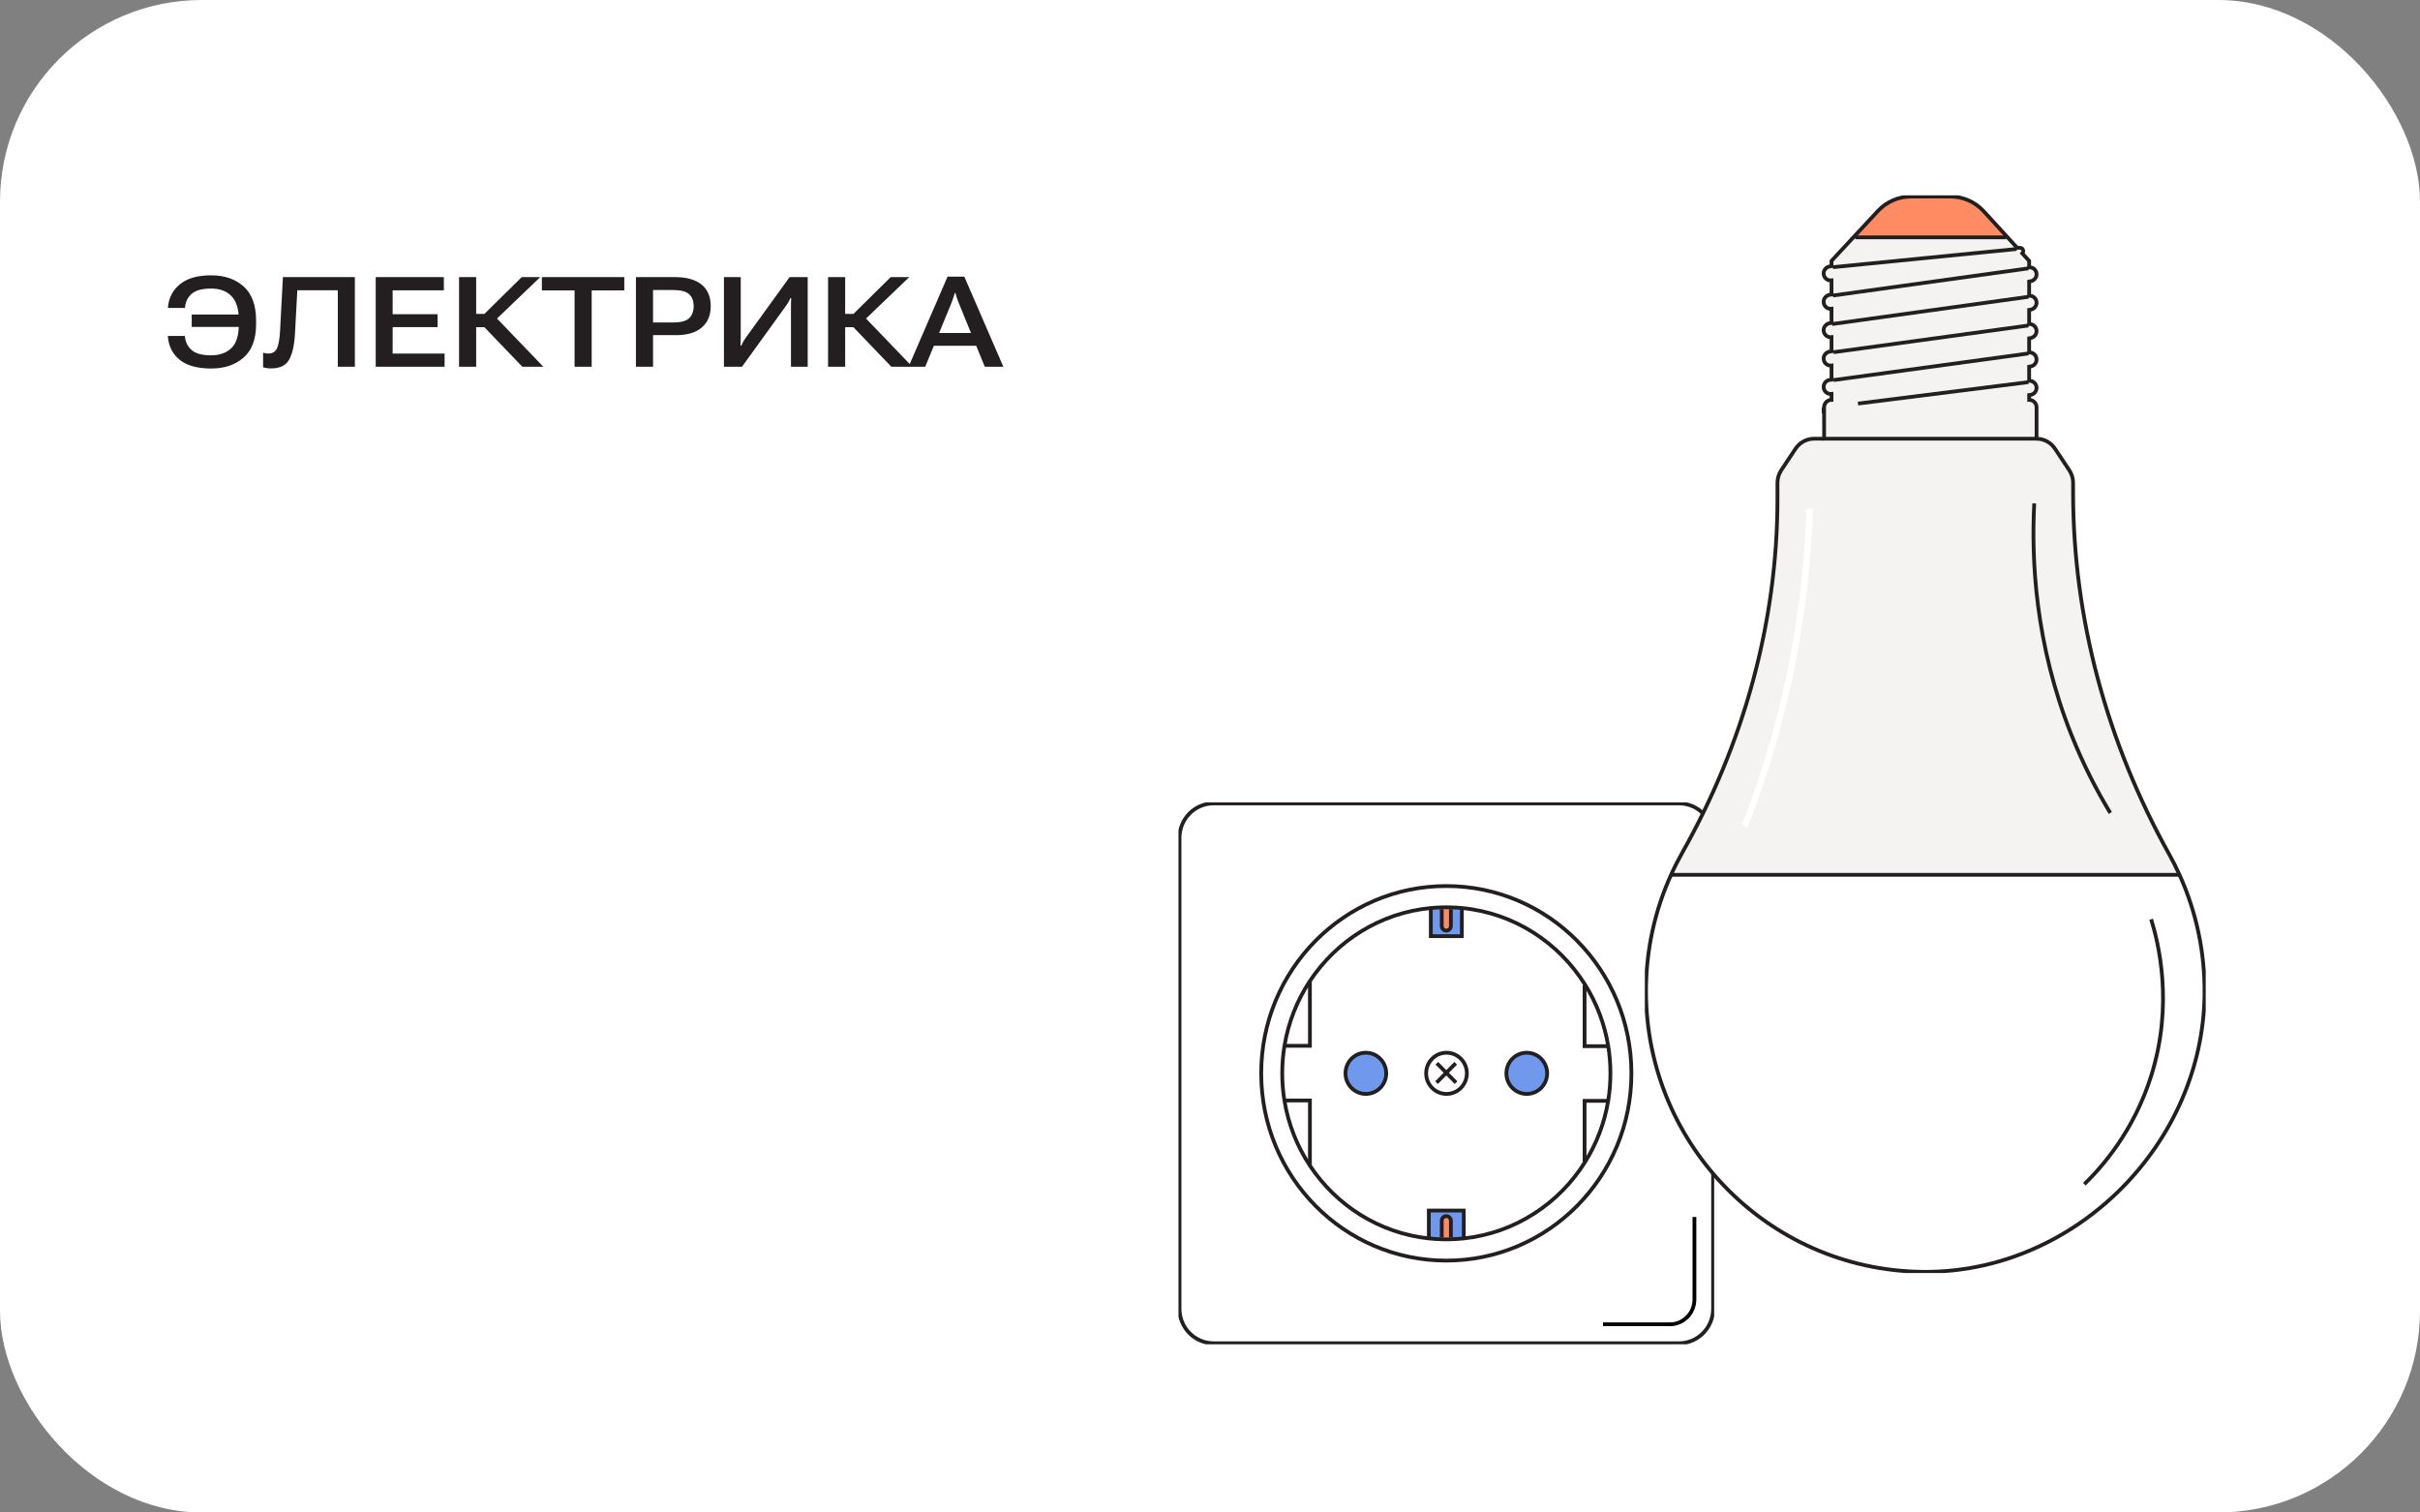 <svg width="384" height="240" viewBox="0 0 384 240" fill="none" xmlns="http://www.w3.org/2000/svg">
<rect x="0" y="0" width="384" height="240" fill="#808080" stroke="none"/>
<rect width="384" height="240" rx="32" fill="white"/>
<g clip-path="url(#clip0_9859_21940)">
<path d="M207.853 184.963C205.833 181.917 204.426 178.419 203.812 174.652L203.999 174.622H207.853V184.963Z" fill="white"/>
<path d="M204.001 174.622L203.814 174.652C203.581 173.242 203.461 171.792 203.461 170.314C203.461 168.837 203.584 167.346 203.824 165.916L204.001 165.947H207.855V155.666C212.095 149.265 219.032 144.85 227.023 144.087L227.039 144.276V148.553H231.963V144.276L231.98 144.087C240.22 144.873 247.341 149.548 251.535 156.277L251.441 156.334V166.007H255.192C255.418 167.41 255.538 168.847 255.538 170.314C255.538 171.782 255.415 173.262 255.182 174.682H251.441V184.355L251.508 184.396C247.364 191.017 240.377 195.641 232.287 196.511L232.27 196.366V192.089H226.729V196.366L226.713 196.511C218.855 195.665 212.038 191.28 207.855 184.963V174.622H204.001ZM245.498 170.314C245.498 168.51 244.051 167.046 242.267 167.046C240.484 167.046 239.034 168.51 239.034 170.314C239.034 172.119 240.481 173.583 242.267 173.583C244.054 173.583 245.498 172.119 245.498 170.314ZM232.757 170.314C232.757 168.51 231.31 167.046 229.526 167.046C227.743 167.046 226.296 168.51 226.296 170.314C226.296 172.119 227.743 173.583 229.526 173.583C231.31 173.583 232.757 172.119 232.757 170.314ZM219.966 170.314C219.966 168.51 218.519 167.046 216.735 167.046C214.952 167.046 213.505 168.51 213.505 170.314C213.505 172.119 214.952 173.583 216.735 173.583C218.519 173.583 219.966 172.119 219.966 170.314Z" fill="white"/>
<path d="M207.851 155.666V165.947H203.997L203.82 165.916C204.44 162.172 205.84 158.695 207.851 155.666Z" fill="white"/>
<path d="M255.179 174.682C255.413 173.262 255.536 171.802 255.536 170.314C255.536 168.827 255.416 167.41 255.189 166.007C254.616 162.479 253.349 159.184 251.532 156.277C247.339 149.548 240.218 144.873 231.977 144.087C231.401 144.034 230.821 143.996 230.234 143.983C229.987 143.973 229.744 143.969 229.497 143.969C229.251 143.969 229.007 143.973 228.764 143.983C228.177 143.996 227.597 144.034 227.02 144.087C219.03 144.85 212.093 149.265 207.852 155.666C205.842 158.695 204.442 162.172 203.822 165.916C203.582 167.346 203.459 168.817 203.459 170.314C203.459 171.812 203.579 173.242 203.812 174.652C204.425 178.419 205.832 181.917 207.852 184.963C212.036 191.28 218.853 195.665 226.71 196.511C227.387 196.582 228.074 196.629 228.764 196.646C229.007 196.656 229.254 196.66 229.497 196.66C229.741 196.66 229.987 196.656 230.234 196.646C230.924 196.629 231.607 196.582 232.284 196.511C240.375 195.641 247.362 191.017 251.506 184.396C253.326 181.495 254.599 178.207 255.179 174.682ZM229.497 140.597C245.692 140.597 258.87 153.929 258.87 170.314C258.87 186.7 245.692 200.032 229.497 200.032C213.303 200.032 200.125 186.7 200.125 170.314C200.125 153.929 213.303 140.597 229.497 140.597Z" fill="white"/>
<path d="M230.226 196.366L230.236 196.646C229.989 196.656 229.746 196.66 229.499 196.66C229.252 196.66 229.009 196.656 228.766 196.646L228.776 196.366V193.712C228.776 193.307 229.099 192.976 229.499 192.976C229.699 192.976 229.882 193.057 230.012 193.192C230.142 193.327 230.226 193.509 230.226 193.712V196.366Z" fill="#FF8B63"/>
<path d="M226.728 192.089H232.268V196.366L232.285 196.511C231.608 196.582 230.925 196.629 230.235 196.646L230.225 196.366V193.712C230.225 193.509 230.141 193.327 230.011 193.192C229.881 193.057 229.698 192.976 229.498 192.976C229.098 192.976 228.774 193.307 228.774 193.712V196.366L228.764 196.646C228.074 196.629 227.388 196.582 226.711 196.511L226.728 196.366V192.089Z" fill="#7099ED"/>
<path d="M230.236 143.983L230.226 144.276V146.931C230.226 147.335 229.899 147.666 229.499 147.666C229.299 147.666 229.119 147.585 228.989 147.45C228.856 147.315 228.776 147.133 228.776 146.931V144.276L228.766 143.983C229.009 143.973 229.256 143.969 229.499 143.969C229.742 143.969 229.989 143.973 230.236 143.983Z" fill="#FF8B63"/>
<path d="M229.5 147.666C229.9 147.666 230.227 147.335 230.227 146.931V144.276L230.237 143.983C230.824 143.996 231.404 144.033 231.98 144.087L231.964 144.276V148.553H227.04V144.276L227.023 144.087C227.6 144.033 228.18 143.996 228.767 143.983L228.777 144.276V146.931C228.777 147.133 228.857 147.315 228.99 147.45C229.12 147.585 229.3 147.666 229.5 147.666Z" fill="#7099ED"/>
<path d="M255.188 166.007H251.438V156.334L251.531 156.277C253.348 159.184 254.614 162.479 255.188 166.007Z" fill="white"/>
<path d="M251.438 174.682H255.178C254.598 178.207 253.324 181.495 251.504 184.396L251.438 184.355V174.682Z" fill="white"/>
<path d="M216.73 173.583C218.514 173.583 219.961 172.119 219.961 170.314C219.961 168.509 218.514 167.046 216.73 167.046C214.946 167.046 213.5 168.509 213.5 170.314C213.5 172.119 214.946 173.583 216.73 173.583Z" fill="#7099ED"/>
<path d="M229.527 173.583C231.311 173.583 232.757 172.119 232.757 170.314C232.757 168.509 231.311 167.046 229.527 167.046C227.743 167.046 226.297 168.509 226.297 170.314C226.297 172.119 227.743 173.583 229.527 173.583Z" fill="white"/>
<path d="M242.265 167.046C244.048 167.046 245.495 168.51 245.495 170.314C245.495 172.119 244.048 173.583 242.265 173.583C240.481 173.583 239.031 172.119 239.031 170.314C239.031 168.51 240.478 167.046 242.265 167.046Z" fill="#7099ED"/>
<path d="M271.831 132.954V207.675C271.831 210.697 269.411 213.146 266.424 213.146H192.571C189.584 213.146 187.164 210.697 187.164 207.675V132.954C187.164 129.932 189.584 127.483 192.571 127.483H266.424C269.411 127.483 271.831 129.932 271.831 132.954ZM258.87 170.314C258.87 153.929 245.692 140.597 229.497 140.597C213.303 140.597 200.125 153.929 200.125 170.314C200.125 186.7 213.303 200.032 229.497 200.032C245.692 200.032 258.87 186.7 258.87 170.314Z" fill="white"/>
<path d="M266.424 127.483H192.571C189.585 127.483 187.164 129.932 187.164 132.954V207.675C187.164 210.697 189.585 213.146 192.571 213.146H266.424C269.41 213.146 271.831 210.697 271.831 207.675V132.954C271.831 129.932 269.41 127.483 266.424 127.483Z" stroke="#231F20" stroke-width="0.6" stroke-miterlimit="10"/>
<path d="M229.497 200.032C245.719 200.032 258.87 186.727 258.87 170.314C258.87 153.902 245.719 140.597 229.497 140.597C213.275 140.597 200.125 153.902 200.125 170.314C200.125 186.727 213.275 200.032 229.497 200.032Z" stroke="#231F20" stroke-width="0.6" stroke-miterlimit="10"/>
<path d="M255.192 166.007C255.418 167.41 255.538 168.847 255.538 170.314C255.538 171.782 255.415 173.262 255.182 174.682C254.602 178.207 253.328 181.495 251.508 184.396C247.364 191.017 240.377 195.641 232.287 196.511C231.61 196.582 230.926 196.629 230.236 196.646C229.99 196.656 229.746 196.66 229.5 196.66C229.253 196.66 229.01 196.656 228.766 196.646C228.076 196.629 227.389 196.582 226.713 196.511C218.855 195.665 212.038 191.28 207.855 184.963C205.834 181.917 204.428 178.419 203.814 174.652C203.581 173.242 203.461 171.792 203.461 170.314C203.461 168.837 203.584 167.346 203.824 165.916C204.444 162.172 205.844 158.695 207.855 155.666C212.095 149.265 219.032 144.85 227.023 144.087C227.599 144.033 228.18 143.996 228.766 143.983C229.01 143.973 229.256 143.969 229.5 143.969C229.743 143.969 229.99 143.973 230.236 143.983C230.823 143.996 231.403 144.033 231.98 144.087C240.22 144.873 247.341 149.548 251.535 156.277C253.352 159.184 254.618 162.479 255.192 166.007Z" stroke="#231F20" stroke-width="0.6" stroke-miterlimit="10"/>
<path d="M207.854 155.666V165.947H204" stroke="#231F20" stroke-width="0.6" stroke-miterlimit="10"/>
<path d="M207.854 184.963V174.622H204" stroke="#231F20" stroke-width="0.6" stroke-miterlimit="10"/>
<path d="M251.438 184.355V174.682H255.178H255.294" stroke="#231F20" stroke-width="0.6" stroke-miterlimit="10"/>
<path d="M251.438 156.334V166.007H255.188H255.294" stroke="#231F20" stroke-width="0.6" stroke-miterlimit="10"/>
<path d="M216.73 173.583C218.514 173.583 219.961 172.119 219.961 170.314C219.961 168.509 218.514 167.046 216.73 167.046C214.946 167.046 213.5 168.509 213.5 170.314C213.5 172.119 214.946 173.583 216.73 173.583Z" stroke="#231F20" stroke-width="0.6" stroke-miterlimit="10"/>
<path d="M245.495 170.314C245.495 172.119 244.048 173.583 242.265 173.583C240.481 173.583 239.031 172.119 239.031 170.314C239.031 168.51 240.478 167.046 242.265 167.046C244.052 167.046 245.495 168.51 245.495 170.314Z" stroke="#231F20" stroke-width="0.6" stroke-miterlimit="10"/>
<path d="M229.527 173.583C231.311 173.583 232.757 172.119 232.757 170.314C232.757 168.509 231.311 167.046 229.527 167.046C227.743 167.046 226.297 168.509 226.297 170.314C226.297 172.119 227.743 173.583 229.527 173.583Z" stroke="#231F20" stroke-width="0.6" stroke-miterlimit="10"/>
<path d="M228 168.716L229.493 170.227L231.044 171.795" stroke="#231F20" stroke-width="0.6" stroke-miterlimit="10"/>
<path d="M230.989 168.716L229.495 170.227L227.945 171.795" stroke="#231F20" stroke-width="0.6" stroke-miterlimit="10"/>
<path d="M226.727 196.366V192.089H232.267V196.366" stroke="#231F20" stroke-width="0.6" stroke-miterlimit="10"/>
<path d="M228.773 196.366V193.712C228.773 193.307 229.097 192.976 229.497 192.976C229.697 192.976 229.88 193.057 230.01 193.192C230.14 193.327 230.224 193.509 230.224 193.712V196.366" stroke="#231F20" stroke-width="0.6" stroke-miterlimit="10"/>
<path d="M231.963 144.276V148.553H227.039V144.276" stroke="#231F20" stroke-width="0.6" stroke-miterlimit="10"/>
<path d="M230.224 144.276V146.931C230.224 147.335 229.897 147.666 229.497 147.666C229.297 147.666 229.117 147.585 228.987 147.45C228.853 147.315 228.773 147.133 228.773 146.931V144.276" stroke="#231F20" stroke-width="0.6" stroke-miterlimit="10"/>
<path d="M268.867 193.101V206.201C268.867 208.377 267.127 210.137 264.977 210.137H254.359" stroke="black" stroke-width="0.6" stroke-miterlimit="10"/>
</g>
<path d="M39.258 49.91V51.873H30.42V49.91H39.258ZM37.891 51.531V50.671C37.891 49.024 37.507 47.8 36.738 46.999C35.97 46.192 34.896 45.788 33.516 45.788C32.109 45.788 31.09 46.055 30.459 46.589C29.834 47.123 29.473 47.807 29.375 48.64L29.355 48.865H26.65L26.66 48.63C26.823 47.153 27.474 45.961 28.613 45.056C29.753 44.145 31.384 43.689 33.506 43.689C35.628 43.689 37.347 44.278 38.662 45.456C39.977 46.635 40.635 48.438 40.635 50.867V51.423C40.635 53.813 39.974 55.587 38.652 56.746C37.337 57.898 35.622 58.474 33.506 58.474C31.37 58.474 29.733 58.035 28.594 57.156C27.454 56.27 26.807 55.066 26.65 53.542L26.641 53.308H29.346L29.365 53.542C29.463 54.376 29.831 55.059 30.469 55.593C31.107 56.121 32.113 56.384 33.486 56.384C34.821 56.384 35.889 56.01 36.69 55.261C37.49 54.513 37.891 53.269 37.891 51.531ZM44.893 43.972H56.309V58.191H53.603V46.062H47.178L46.816 52.781C46.725 54.643 46.422 56.055 45.908 57.019C45.394 57.983 44.417 58.464 42.978 58.464C42.757 58.464 42.546 58.448 42.344 58.416C42.142 58.389 41.943 58.341 41.748 58.269V55.964C41.898 56.016 42.038 56.052 42.168 56.072C42.305 56.091 42.445 56.101 42.588 56.101C43.232 56.101 43.685 55.828 43.945 55.281C44.206 54.734 44.372 53.783 44.443 52.429L44.893 43.972ZM59.619 58.191V43.972H70.43V46.072H62.305V49.861H69.434V51.902H62.305V56.101H70.547V58.191H59.619ZM82.881 58.191L76.338 51.374L78.311 49.968L86.211 58.191H82.881ZM74.199 49.812H76.865L82.783 43.972H85.723L77.432 51.921H74.199V49.812ZM72.842 58.191V43.972H75.557V58.191H72.842ZM85.986 46.081V43.972H99.062V46.081H93.887V58.191H91.172V46.081H85.986ZM100.908 58.191V43.972H107.109C108.939 43.972 110.339 44.363 111.309 45.144C112.285 45.925 112.773 47.068 112.773 48.572C112.773 50.043 112.288 51.186 111.318 51.999C110.348 52.813 108.942 53.207 107.1 53.181H103.623V58.191H100.908ZM103.623 51.169H106.865C108.037 51.169 108.864 50.945 109.346 50.496C109.827 50.04 110.068 49.402 110.068 48.581C110.068 47.755 109.827 47.123 109.346 46.687C108.864 46.244 108.037 46.023 106.865 46.023H103.623V51.169ZM128.164 58.191H125.508V48.669C125.508 48.461 125.511 48.233 125.518 47.986C125.524 47.732 125.534 47.504 125.547 47.302H125.43C125.332 47.498 125.234 47.69 125.137 47.878C125.046 48.067 124.915 48.272 124.746 48.494L117.744 58.191H114.873V43.972H117.539V53.484C117.539 53.686 117.533 53.91 117.52 54.158C117.513 54.405 117.507 54.633 117.5 54.841H117.637C117.708 54.678 117.796 54.493 117.9 54.285C118.011 54.076 118.138 53.871 118.281 53.669L125.293 43.972H128.164V58.191ZM141.436 58.191L134.893 51.374L136.865 49.968L144.766 58.191H141.436ZM132.754 49.812H135.42L141.338 43.972H144.277L135.986 51.921H132.754V49.812ZM131.396 58.191V43.972H134.111V58.191H131.396ZM144.17 58.191L150.352 43.904H153.018L159.209 58.191H156.26L152.148 48.113C152.025 47.82 151.921 47.54 151.836 47.273C151.751 46.999 151.673 46.739 151.602 46.492H151.504C151.426 46.739 151.344 46.999 151.26 47.273C151.175 47.546 151.074 47.826 150.957 48.113L146.816 58.191H144.17ZM147.031 54.861L147.793 52.839H155.449L156.211 54.861H147.031Z" fill="#231F20"/>
<g clip-path="url(#clip1_9859_21940)">
<path d="M261.185 157.268C261.185 150.685 262.607 144.438 265.16 138.815L345.839 138.815C348.459 144.584 349.888 151.018 349.809 157.792C349.542 181.392 329.61 201.48 306.132 201.809C281.37 202.153 261.185 182.081 261.185 157.268Z" fill="white"/>
<path d="M345.832 138.815L265.157 138.815C265.689 137.63 266.277 136.47 266.913 135.344C276.608 118.155 282.041 98.872 282.041 79.109L282.041 76.615C282.041 75.907 282.249 75.219 282.636 74.628L284.906 71.205C285.569 70.21 286.681 69.612 287.872 69.612L323.154 69.612C324.334 69.623 325.432 70.218 326.083 71.205L328.353 74.628C328.744 75.219 328.952 75.907 328.952 76.615L328.952 78.152C328.952 98.296 334.408 117.976 344.195 135.553C344.787 136.612 345.334 137.701 345.836 138.812L345.832 138.812L345.832 138.815Z" fill="#F4F3F1"/>
<path d="M289.37 61.401C289.37 60.836 289.783 60.361 290.334 60.282L290.62 60.245L290.937 60.312L321.869 56.085L322.568 56.055C322.914 56.242 323.156 56.609 323.156 57.039C323.156 57.6 322.743 58.075 322.192 58.154L321.98 58.184L321.98 60.428L322.04 60.428C322.646 60.428 323.156 60.918 323.156 61.543C323.156 62.104 322.743 62.579 322.192 62.658L321.98 62.684L321.98 63.447C322.628 63.447 323.156 63.974 323.156 64.629L323.156 69.612L289.444 69.612L289.444 65.295L289.37 65.295L289.37 64.921L289.444 64.91L289.444 64.629C289.444 63.974 289.969 63.447 290.62 63.447L290.62 62.512C289.958 62.594 289.37 62.074 289.37 61.401Z" fill="#F4F3F1"/>
<path d="M290.621 58.008C289.925 58.094 289.315 57.518 289.374 56.796C289.419 56.265 289.862 55.85 290.39 55.775L290.621 55.745L290.937 55.887L321.869 51.649L322.662 51.608C322.989 51.825 323.198 52.214 323.149 52.655C323.097 53.179 322.662 53.583 322.141 53.654L321.981 53.68L321.981 55.925L322.04 55.925C322.23 55.925 322.409 55.973 322.569 56.055L321.869 56.085L290.937 60.312L290.621 60.245L290.621 58.008Z" fill="#F4F3F1"/>
<path d="M290.621 53.504C289.925 53.59 289.315 53.014 289.374 52.292C289.419 51.761 289.862 51.346 290.39 51.271L290.621 51.241L290.718 51.417L321.869 47.093L322.569 47.048C322.949 47.254 323.202 47.669 323.149 48.151C323.097 48.675 322.662 49.079 322.141 49.154L321.981 49.176L321.981 51.421C322.23 51.406 322.465 51.477 322.662 51.608L321.869 51.649L290.937 55.887L290.621 55.745L290.621 53.504Z" fill="#F4F3F1"/>
<path d="M290.621 49C289.925 49.086 289.315 48.51 289.374 47.788C289.419 47.257 289.862 46.842 290.39 46.767L290.621 46.737L290.848 46.891L321.869 42.581L322.569 42.544C322.949 42.75 323.202 43.165 323.149 43.647C323.097 44.171 322.662 44.575 322.141 44.646L321.981 44.672L321.981 46.917C322.193 46.906 322.394 46.954 322.569 47.048L321.869 47.093L290.718 51.417L290.621 51.241L290.621 49Z" fill="#F4F3F1"/>
<path d="M290.622 44.497C289.927 44.583 289.316 44.007 289.376 43.285C289.42 42.753 289.863 42.338 290.392 42.263L290.622 42.233L290.849 42.394L319.991 39.51L320.877 39.454C321.115 39.667 321.093 40.011 320.896 40.21L321.982 41.395L321.982 42.413C322.194 42.402 322.395 42.45 322.57 42.544L321.871 42.581L290.849 46.891L290.622 46.737L290.622 44.497Z" fill="#F4F3F1"/>
<path d="M290.62 42.233L290.62 41.395L294.223 37.52L294.375 37.662L318.333 37.662L318.456 37.55L320.079 39.323L320.533 39.323C320.659 39.323 320.778 39.368 320.875 39.454L319.989 39.51L290.847 42.394L290.62 42.233Z" fill="#F4F3F1"/>
<path d="M294.22 37.52L297.982 33.476C299.344 32.014 301.242 31.187 303.233 31.187L309.473 31.187C311.483 31.187 313.403 32.032 314.762 33.517L318.453 37.55L318.33 37.662L294.372 37.662L294.22 37.52Z" fill="#FF8B63"/>
<path d="M289.445 69.612L287.875 69.612C286.684 69.612 285.571 70.21 284.909 71.205L282.639 74.628C282.252 75.219 282.044 75.907 282.044 76.615L282.044 79.109C282.044 98.872 276.61 118.155 266.916 135.344C266.28 136.47 265.692 137.63 265.16 138.815C262.607 144.438 261.185 150.685 261.185 157.268C261.185 182.081 281.37 202.153 306.132 201.809C329.61 201.48 349.542 181.392 349.809 157.792C349.888 151.018 348.459 144.584 345.839 138.812C345.336 137.701 344.789 136.612 344.198 135.553C334.41 117.976 328.955 98.296 328.955 78.152L328.955 76.615C328.955 75.907 328.747 75.219 328.356 74.628L326.086 71.205C325.435 70.218 324.337 69.623 323.157 69.612" stroke="#231F20" stroke-width="0.6" stroke-miterlimit="10"/>
<path d="M345.836 138.815L265.161 138.815" stroke="#231F20" stroke-width="0.6" stroke-miterlimit="10"/>
<path d="M318.336 37.662L294.378 37.662" stroke="#231F20" stroke-width="0.6" stroke-miterlimit="10"/>
<path d="M290.62 60.245L290.334 60.282C289.783 60.361 289.37 60.836 289.37 61.397C289.37 62.074 289.958 62.594 290.62 62.512L290.62 63.447C289.969 63.447 289.444 63.974 289.444 64.629L289.444 64.91L289.37 64.921L289.37 65.295L289.444 65.295L289.444 69.612L323.156 69.612L323.156 64.629C323.156 63.974 322.628 63.447 321.98 63.447L321.98 62.684L322.192 62.658C322.743 62.579 323.156 62.104 323.156 61.543C323.156 60.918 322.646 60.428 322.04 60.428L321.98 60.428L321.98 58.184L322.192 58.154C322.743 58.075 323.156 57.6 323.156 57.039C323.156 56.609 322.914 56.242 322.568 56.055C322.408 55.973 322.23 55.925 322.04 55.925L321.98 55.925L321.98 53.68L322.14 53.654C322.661 53.583 323.097 53.179 323.149 52.655C323.197 52.214 322.989 51.825 322.661 51.608C322.464 51.477 322.23 51.406 321.98 51.421L321.98 49.176L322.14 49.154C322.661 49.079 323.097 48.675 323.149 48.151C323.201 47.669 322.948 47.254 322.568 47.048C322.393 46.954 322.192 46.906 321.98 46.917L321.98 44.672L322.14 44.646C322.661 44.575 323.097 44.171 323.149 43.647C323.201 43.165 322.948 42.75 322.568 42.544C322.393 42.45 322.192 42.402 321.98 42.413L321.98 41.395L320.894 40.21C321.091 40.011 321.113 39.667 320.875 39.454C320.778 39.368 320.659 39.323 320.533 39.323L320.079 39.323L318.456 37.55L314.765 33.517C313.406 32.032 311.486 31.187 309.477 31.187L303.236 31.187C301.245 31.187 299.347 32.014 297.985 33.476L294.223 37.52L290.62 41.395L290.62 42.233L290.39 42.263C289.861 42.338 289.418 42.753 289.374 43.285C289.314 44.007 289.925 44.583 290.62 44.497L290.62 46.737L290.39 46.767C289.861 46.842 289.418 47.257 289.374 47.788C289.314 48.51 289.925 49.086 290.62 49L290.62 51.241L290.39 51.271C289.861 51.346 289.418 51.761 289.374 52.292C289.314 53.014 289.925 53.59 290.62 53.504L290.62 55.745L290.39 55.775C289.861 55.85 289.418 56.265 289.374 56.796C289.314 57.518 289.925 58.094 290.62 58.008L290.62 60.245Z" stroke="#231F20" stroke-width="0.6" stroke-miterlimit="10"/>
<path d="M321.867 60.634L294.817 64.038" stroke="#231F20" stroke-width="0.6" stroke-miterlimit="10"/>
<path d="M321.867 56.085L290.935 60.312" stroke="#231F20" stroke-width="0.6" stroke-miterlimit="10"/>
<path d="M321.867 51.649L290.935 55.887" stroke="#231F20" stroke-width="0.6" stroke-miterlimit="10"/>
<path d="M321.867 47.093L290.716 51.417" stroke="#231F20" stroke-width="0.6" stroke-miterlimit="10"/>
<path d="M321.867 42.581L290.846 46.891" stroke="#231F20" stroke-width="0.6" stroke-miterlimit="10"/>
<path d="M319.992 39.51L290.85 42.394" stroke="#231F20" stroke-width="0.6" stroke-miterlimit="10"/>
<path d="M299.234 197.373C294.728 196.251 286.18 193.411 278.625 185.829C276.076 183.27 266.166 173.331 266.259 158.305C266.3 151.287 268.511 145.781 270.089 142.62" stroke="white" stroke-miterlimit="10"/>
<path d="M276.86 131.076C278.434 127.043 279.933 122.7 281.277 118.054C285.285 104.191 286.807 91.45 287.164 80.763" stroke="white" stroke-miterlimit="10"/>
<path d="M330.742 187.901C333.499 185.215 338.568 179.541 341.34 170.735C344.95 159.277 342.471 149.525 341.34 145.874" stroke="#231F20" stroke-width="0.6" stroke-miterlimit="10"/>
<path d="M334.859 129.003C332.701 125.435 330.554 121.294 328.674 116.573C322.936 102.145 322.326 88.865 322.787 79.873" stroke="#231F20" stroke-width="0.6" stroke-miterlimit="10"/>
</g>
<defs>
<clipPath id="clip0_9859_21940">
<rect width="85" height="86" fill="white" transform="translate(187 127.314)"/>
</clipPath>
<clipPath id="clip1_9859_21940">
<rect width="89" height="171" fill="white" transform="translate(350 202) rotate(180)"/>
</clipPath>
</defs>
</svg>
